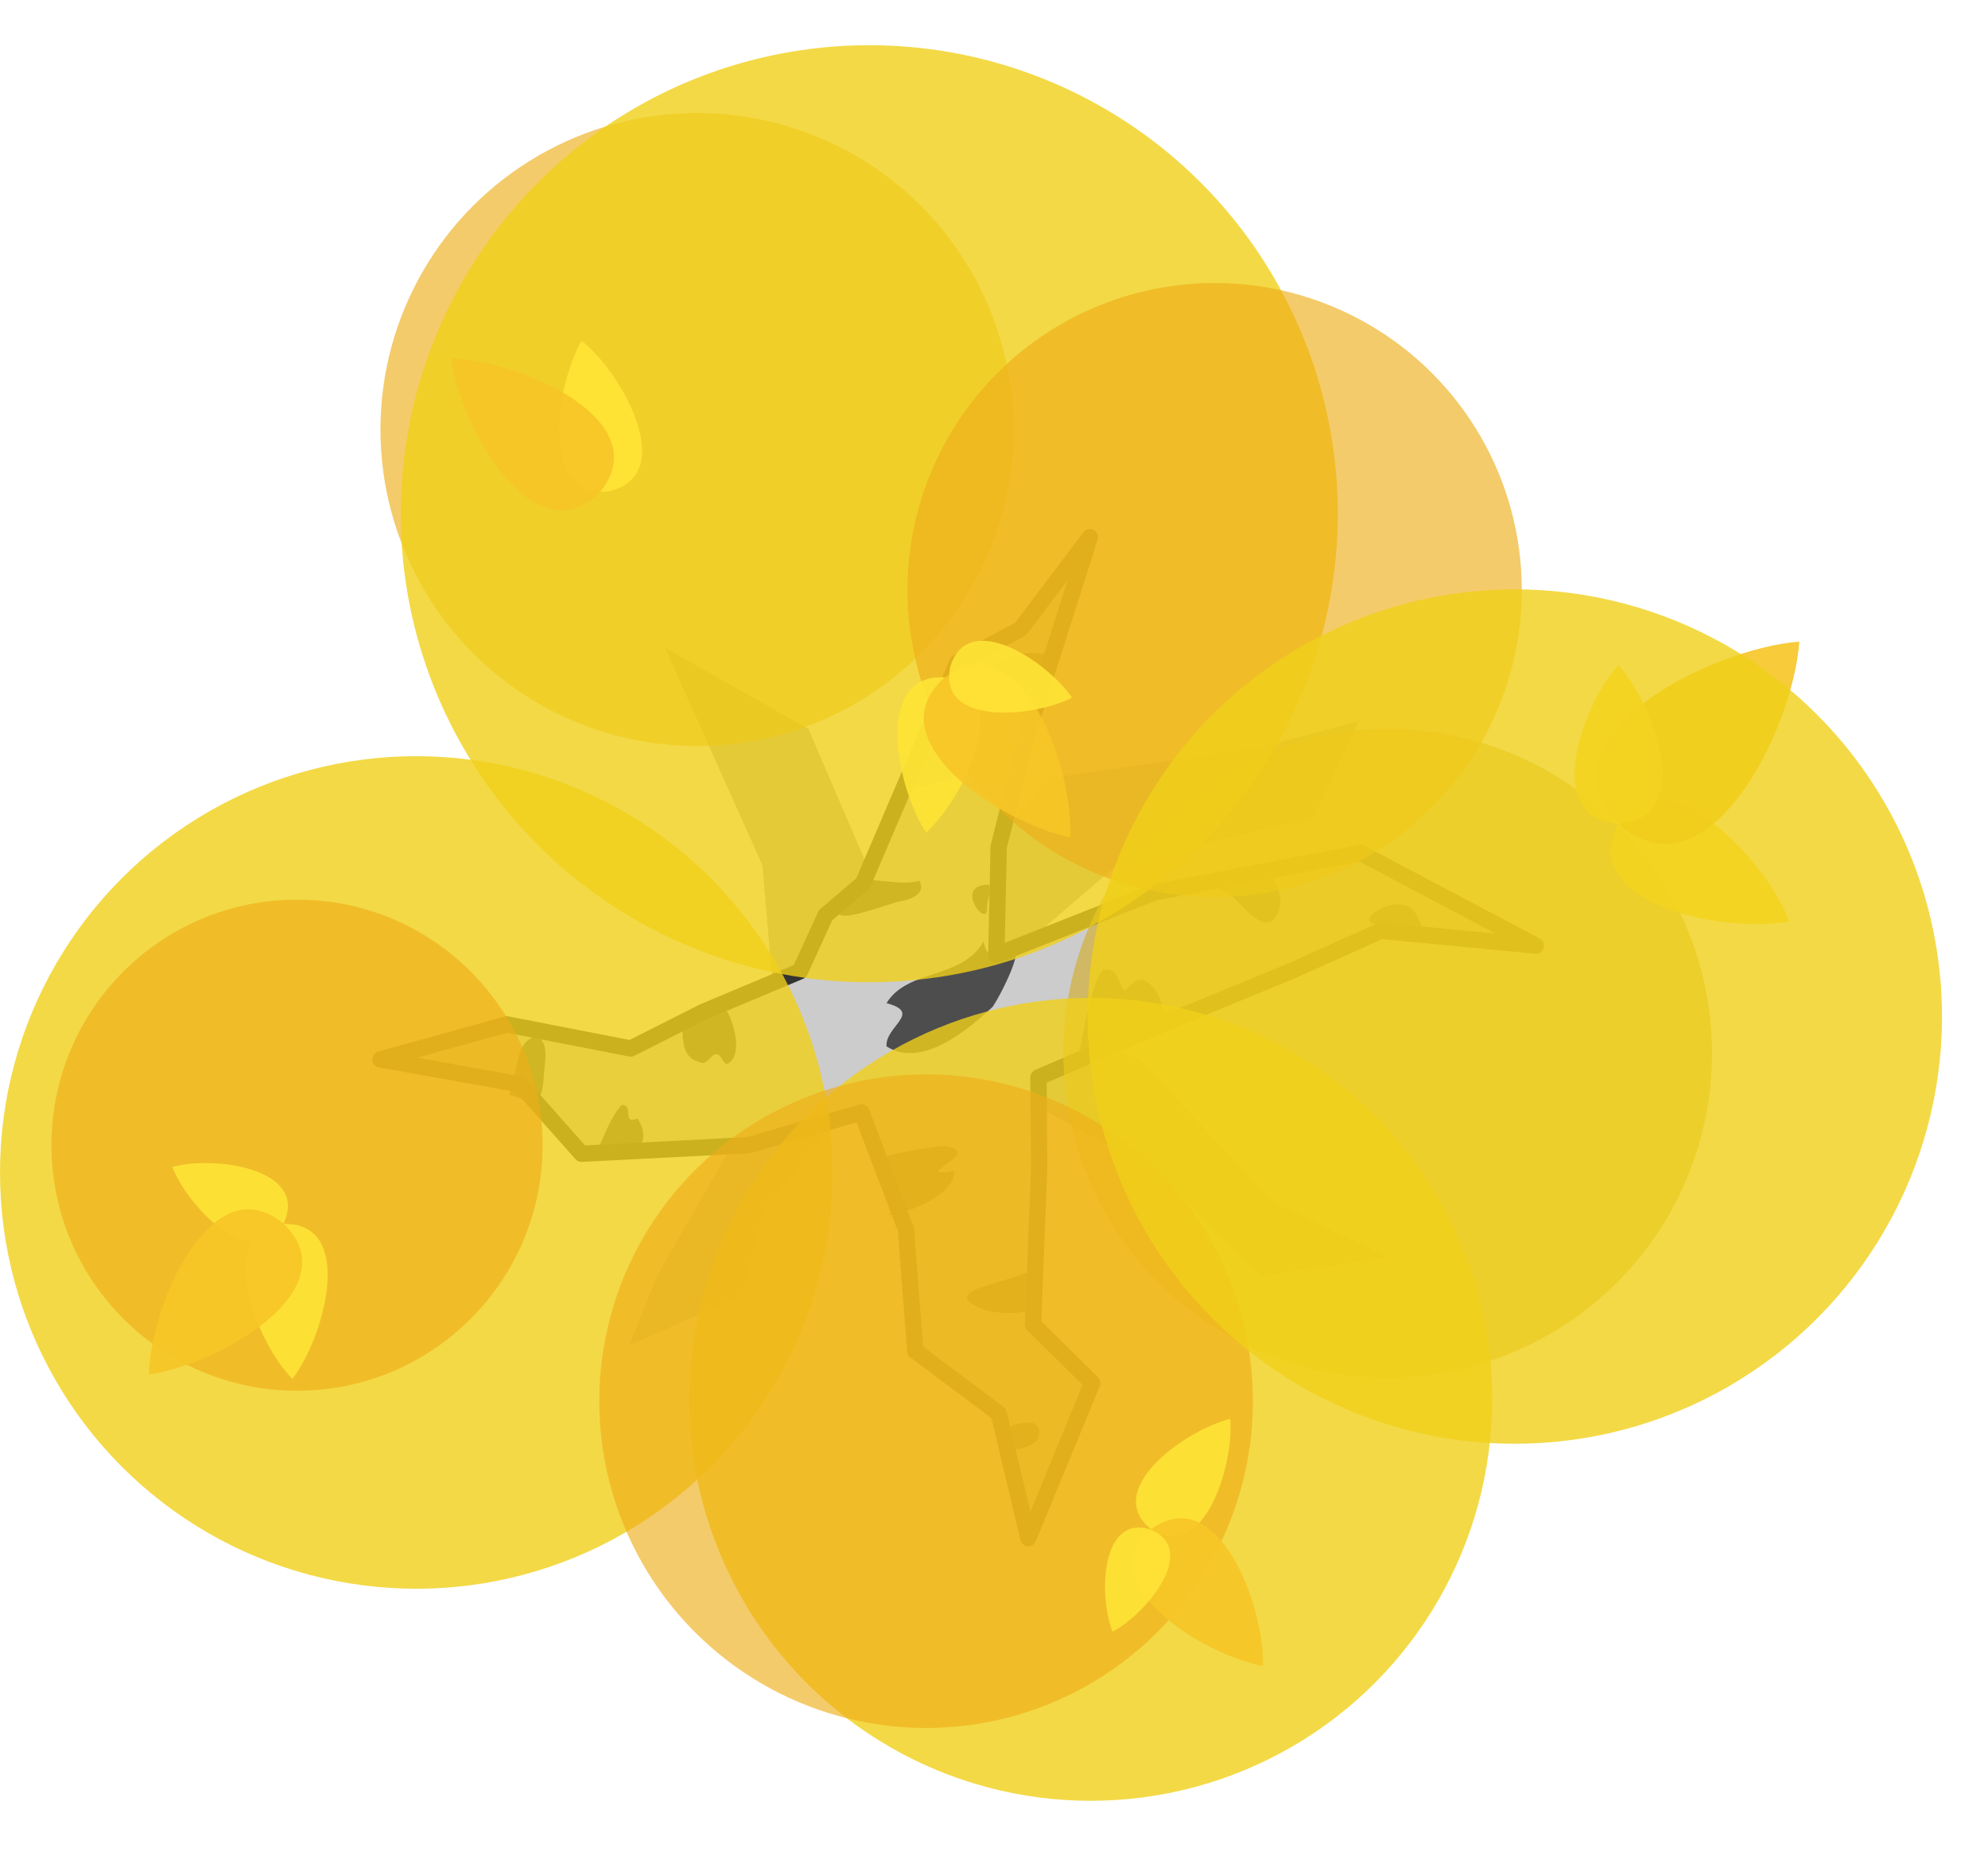 <?xml version="1.0" encoding="utf-8"?>
<!-- Generator: Adobe Illustrator 27.0.0, SVG Export Plug-In . SVG Version: 6.00 Build 0)  -->
<svg version="1.1"
	 id="svg706" xmlns:inkscape="http://www.inkscape.org/namespaces/inkscape" xmlns:svg="http://www.w3.org/2000/svg" xmlns:sodipodi="http://sodipodi.sourceforge.net/DTD/sodipodi-0.dtd"
	 xmlns="http://www.w3.org/2000/svg" xmlns:xlink="http://www.w3.org/1999/xlink" x="0px" y="0px" viewBox="0 0 255 240"
	 style="enable-background:new 0 0 255 240;" xml:space="preserve">
<style type="text/css">
	.st0{opacity:0.9;fill:#A9A9A9;enable-background:new    ;}
	.st1{fill:#CCCCCC;}
	.st2{fill:#4D4D4D;}
	.st3{fill:none;stroke:#333333;stroke-width:2.093;stroke-linejoin:round;stroke-miterlimit:16;}
	.st4{opacity:0.8;fill:#EDAE1A;fill-opacity:0.804;enable-background:new    ;}
	.st5{opacity:0.8;fill:#D2AD2C;fill-opacity:0.804;enable-background:new    ;}
	.st6{opacity:0.95;fill:#F0D01A;fill-opacity:0.846;enable-background:new    ;}
	.st7{fill:#FFE436;fill-opacity:0.898;}
	.st8{fill:#F6C626;fill-opacity:0.903;}
	.st9{fill:#F0D01A;fill-opacity:0.846;}
</style>
<sodipodi:namedview  bordercolor="#ffffff" borderopacity="1" id="namedview53" inkscape:bbox-nodes="true" inkscape:bbox-paths="true" inkscape:current-layer="svg706" inkscape:cx="127.48163" inkscape:cy="212.46938" inkscape:deskcolor="#d1d1d1" inkscape:guide-bbox="true" inkscape:pagecheckerboard="1" inkscape:pageopacity="0" inkscape:pageshadow="0" inkscape:showpageshadow="0" inkscape:snap-bbox="true" inkscape:snap-bbox-edge-midpoints="true" inkscape:snap-bbox-midpoints="true" inkscape:snap-global="true" inkscape:window-height="455" inkscape:window-maximized="0" inkscape:window-width="1496" inkscape:window-x="0" inkscape:window-y="38" inkscape:zoom="1.4355009" pagecolor="#505050" showgrid="false" showguides="true">
	</sodipodi:namedview>
<path id="path2-6" sodipodi:nodetypes="ccccccccccccccccccccccccc" class="st0" d="M84.4,163.4l17.9-31l-3.1-4.9L97.8,111L85.3,83.1
	l18.4,10.4l8.2,19.1l5.1,7.6l17.7-20.4l26.8-3.9l12.8-3.4l-5.8,12.4l-24.9,5.8l-19.7,16.9l22.2,8.2l17.2,18.4l14.7,7.1l-16.2,2.4
	l-14-13.7l-13.7-7.5l-25-0.8L98,154.9l-2.9,11.3l-14.4,6.4L84.4,163.4z"/>
<g id="g7546" transform="matrix(0.399,0,0,0.399,210.551,104.624)">
	<path id="path4-6" class="st1" d="M-270.8,50l8.3-18l12-10.4l30.5-71.1l20.2-10.8l22.4-29.6L-197.8-26l-9,35.6l-0.8,34.9l50.6-20
		l66.6-12.7L-34,41.6l-49.8-4.8l-27.8,12.6l-40,16.6l-42.2,18l0.3,29.1l-2,50.3l19,18.9l-20.5,49.9l-9.4-40.3l-26.8-20.1l-2.9-39.1
		l-14.3-37.5l-36.7,10.7l-53.6,2.8l-19.8-22.4l-45-8.2l40.7-11.2l39.9,7.8l23.4-11.8L-270.8,50z"/>
	<path id="path17-2" class="st2" d="M-196.6,195.1c-6,0.4-9.1,1.5-5.1,5.4c-10.6,4.7,9.4,4.7,8.1-2.6
		C-193.7,196.4-195,195.1-196.6,195.1z"/>
	<path id="path16-0" class="st2" d="M-195.6,145.5c-4.8,4.8-32.4,6.5-16.1,13.2c4.2,1.8,19.9,2.2,16.5-3.3
		C-195.5,152.2-195.6,148.2-195.6,145.5L-195.6,145.5z"/>
	<path id="path15-0" class="st2" d="M-224.1,106.2c-5.4,0.4-22.1,3.2-21.3,4.8c0.6,5.3,8.9,15.7,2.8,17.4c7.6-0.4,22-7,21.7-14.1
		C-236.3,116.4-210.3,108.2-224.1,106.2L-224.1,106.2z"/>
	<path id="path14-2" class="st2" d="M-327.7,93c-4.2,3.6-7.9,16.4-9.8,17.7c9.1,0.6,21.3-2.5,14.8-13.3
		C-328,99.4-323.7,93.2-327.7,93L-327.7,93z"/>
	<path id="path13-3" class="st2" d="M-355.6,71.1c-6.9,1.6-5.4,12.7-8.5,18.6c6.2,1.7,10.2,6.3,11.2-5.1
		C-353,80.9-350.4,72.2-355.6,71.1L-355.6,71.1z"/>
	<path id="path11-7" class="st2" d="M-295.4,61.1c0.8,5-18.9,3.3-12.9,8c0.1,7.7,2.4,9.4,6.3,10.4c1.8,0.4,2.9-2.9,4.7-2.8
		c1.6,0.1,2.2,3.8,3.6,3C-288.1,76.8-292.7,63-295.4,61.1z"/>
	<path id="path10-9" class="st2" d="M-173.3,49.7c-4.1,5.4-6.7,24.2-7.4,26.1c9.5,1.2,21.7-6.4,26.9-7.5c3.2,2.8-2.4-24.9-12.2-12
		C-168.6,53.9-167.9,48.5-173.3,49.7L-173.3,49.7z"/>
	<path id="path9-4" class="st2" d="M-211.5,40.4c-6.7,12.3-24.4,8.7-31.2,19.9c11.7,3.1-0.5,7.4,0,13.9c11.2,7.1,25.8-5,34.1-12.7
		c3.3-4.8,13.6-25.7,2.8-17.2C-210.1,45.2-210.8,43.9-211.5,40.4L-211.5,40.4z"/>
	<path id="path8-7" class="st2" d="M-78.8,28.6c-5.9-0.1-14.6,7.2-2.9,6.6c6.1,1.9,15.4,7.4,9.1-3.7C-73.8,29.3-76.3,28.3-78.8,28.6
		z"/>
	<path id="path7-9" class="st2" d="M-120.5,17.8c1.7,7.8-27.7,0.1-11.4,7.7c5,4.9,13.2,15.8,15.9,2.6
		C-116.2,24.8-117.8,19.4-120.5,17.8z"/>
	<path id="path6-7" class="st2" d="M-209.8,22.2c-11.8,0-0.3,14.6-0.6,7.5C-210.4,27.3-208.9,24.3-209.8,22.2z"/>
	<path id="path5-1" class="st2" d="M-232.2,20.9c-8.5,2.8-23-5.4-23.7,7c-9,9.7,14.3,0,18.3-0.5C-234.6,26.9-229.8,24.8-232.2,20.9z
		"/>
	<path id="path3-1" class="st2" d="M-224.7-21.7c-10.6-1.7-17.6,16.5-2.5,11.1C-217.5-10.9-209.4-21.1-224.7-21.7z"/>
	<path id="path18369-4" class="st2" d="M-192.7-52c-7.8-1.3-17.2,2.5-15.5,7.2c-8.7,5.7,15.3,7.9,14-1.4
		C-194.3-47.3-189.4-52.7-192.7-52z"/>
</g>
<path id="path18-4" class="st3" d="M102.6,124.6l3.3-7.2l4.8-4.1L122.8,85l8.1-4.3l8.9-11.8l-8.1,25.5l-3.6,14.2l-0.3,13.9l20.2-8
	l26.5-5.1l22.5,11.9l-19.9-1.9l-11.1,5l-16,6.6l-16.8,7.2l0.1,11.6l-0.8,20.1l7.6,7.5l-8.2,19.9l-3.8-16l-10.7-8l-1.2-15.6l-5.7-15
	L96,146.9L74.6,148l-7.9-8.9l-17.9-3.2l16.2-4.5l15.9,3.1l9.3-4.7L102.6,124.6z"/>
<circle id="path19979-2-4-3" class="st4" cx="89.4" cy="55.1" r="40.6"/>
<circle id="path19979-2-4-3-9" class="st5" cx="178" cy="135.1" r="41.6"/>
<circle id="path19979-5" class="st6" cx="111.5" cy="65.9" r="60.1"/>
<circle id="path19979-4" class="st6" cx="53.4" cy="150.4" r="53.4"/>
<circle id="path19979-2" class="st6" cx="139.9" cy="179.5" r="51.5"/>
<ellipse id="path19979-2-4" transform="matrix(7.088901e-02 -0.998 0.998 7.088901e-02 -69.062 285.455)" class="st4" cx="118.7" cy="179.8" rx="41.9" ry="41.9"/>
<circle id="path19979-2-4-1" class="st4" cx="155.8" cy="75.7" r="39.4"/>
<circle id="path19979-2-4-9" class="st4" cx="38.1" cy="146.9" r="31.5"/>
<path id="path46" class="st7" d="M229.5,118.2c-2.6-7.4-16-21.9-21.9-12.6C202.2,115.9,220.9,119.8,229.5,118.2z"/>
<path id="path48" class="st8" d="M230.8,82.3L230.8,82.3c-11.4,0.9-33.6,12-23.3,23.3C218.9,115.9,230,93.7,230.8,82.3z"/>
<path id="path50" class="st7" d="M207.6,85.3L207.6,85.3c-4.8,5.3-9.8,19.9,0,20.3C217.4,105.1,212.4,90.6,207.6,85.3L207.6,85.3
	C207.6,85.2,207.6,85.3,207.6,85.3C207.6,85.2,207.6,85.3,207.6,85.3z"/>
<path id="path28" class="st7" d="M157.8,182c0.5,6-3.4,18.5-10.1,14.2C141.3,191.2,151.9,183.5,157.8,182L157.8,182z"/>
<path id="path30" class="st8" d="M162,213.7L162,213.7c-7.7-1.4-22.2-10.5-14.4-17.5C156.1,189.9,162.2,205.8,162,213.7z"/>
<path id="path32" class="st7" d="M142.7,209.3L142.7,209.3c-1.8-4.6-1.5-15.1,4.9-13.1C153.8,198.8,147.1,207,142.7,209.3z"/>
<path id="path24" class="st7" d="M74.6,43.7c-3.4,5.9-5.4,20.6,3.6,19.3C87,60.9,79.9,47.9,74.6,43.7z"/>
<path id="path26" class="st8" d="M57.9,46L57.9,46c1.1,8.8,10.6,25.6,19,17.2C84.5,54,66.8,46.2,57.9,46z"/>
<path id="path40" class="st7" d="M37.5,176.9c-4.8-5-10.2-19-1.1-19.9C45.6,156.8,41.7,171.4,37.5,176.9z"/>
<path id="path42" class="st7" d="M22.1,149.7L22.1,149.7c5.4-1.5,17.5,0.2,14.3,7.2C32.6,163.6,24.2,155,22.1,149.7z"/>
<path id="path44" class="st8" d="M19.1,176.3L19.1,176.3c0.2-9,8.1-27,17.3-19.3C45,165.4,28,175.1,19.1,176.3z"/>
<path id="path34" class="st7" d="M118.8,106.8L118.8,106.8c5.1-4.7,11.5-18.4,2.4-19.9C112,86.3,115,101.1,118.8,106.8z"/>
<path id="path36" class="st8" d="M137.3,107.4L137.3,107.4c0.4-9-6.3-27.6-16.1-20.5C112,94.9,128.5,105.7,137.3,107.4z"/>
<path id="path38" class="st7" d="M137.5,89.5L137.5,89.5c-3.2-4.7-13.3-11.4-15.6-4C120.2,93.1,132.4,92.1,137.5,89.5z"/>
<circle id="path19979" class="st6" cx="194.3" cy="130.4" r="54.8"/>
<path id="path18857-6" class="st9" d="M0-163.9"/>
<path id="path18859-2" class="st9" d="M0-163.9"/>
<path id="path18861-7" class="st9" d="M0-163.9"/>
<path id="path18863-5" class="st9" d="M0-163.9"/>
</svg>
